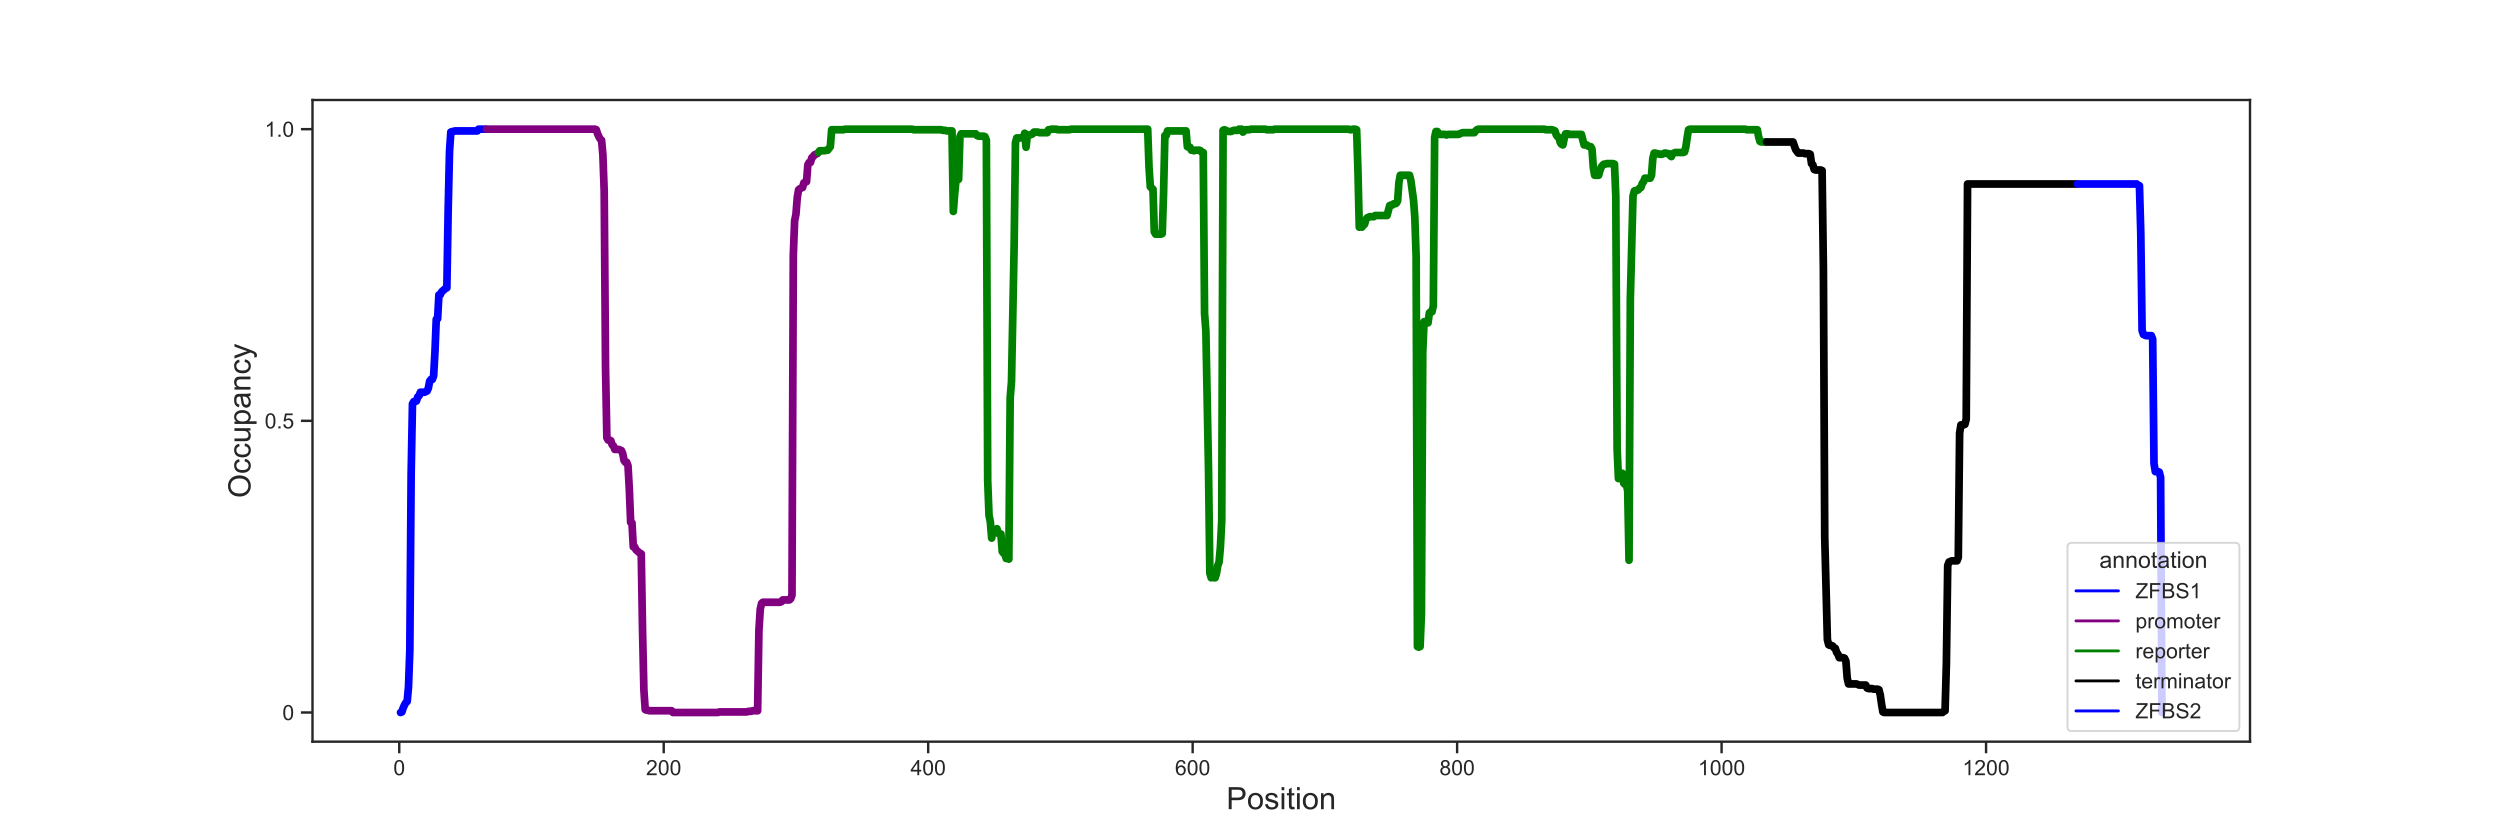 <?xml version="1.0" encoding="utf-8" standalone="no"?>
<!DOCTYPE svg PUBLIC "-//W3C//DTD SVG 1.1//EN"
  "http://www.w3.org/Graphics/SVG/1.1/DTD/svg11.dtd">
<!-- Created with matplotlib (https://matplotlib.org/) -->
<svg height="432pt" version="1.1" viewBox="0 0 1296 432" width="1296pt" xmlns="http://www.w3.org/2000/svg" xmlns:xlink="http://www.w3.org/1999/xlink">
 <defs>
  <style type="text/css">*{stroke-linecap:butt;stroke-linejoin:round;}</style>
 </defs>
 <g id="figure_1">
  <g id="patch_1">
   <path d="M 0 432 
L 1296 432 
L 1296 0 
L 0 0 
z
" style="fill:#ffffff;"/>
  </g>
  <g id="axes_1">
   <g id="patch_2">
    <path d="M 162 384.48 
L 1166.4 384.48 
L 1166.4 51.84 
L 162 51.84 
z
" style="fill:#ffffff;"/>
   </g>
   <g id="matplotlib.axis_1">
    <g id="xtick_1">
     <g id="line2d_1">
      <defs>
       <path d="M 0 0 
L 0 6 
" id="m957d38bee8" style="stroke:#262626;stroke-width:1.25;"/>
      </defs>
      <g>
       <use style="fill:#262626;stroke:#262626;stroke-width:1.25;" x="206.969" xlink:href="#m957d38bee8" y="384.48"/>
      </g>
     </g>
     <g id="text_1">
      <!-- 0 -->
      <g style="fill:#262626;" transform="translate(203.911 401.854)scale(0.11 -0.11)">
       <defs>
        <path d="M 4.156 35.297 
Q 4.156 48 6.766 55.734 
Q 9.375 63.484 14.516 67.672 
Q 19.672 71.875 27.484 71.875 
Q 33.25 71.875 37.594 69.547 
Q 41.938 67.234 44.766 62.859 
Q 47.609 58.5 49.219 52.219 
Q 50.828 45.953 50.828 35.297 
Q 50.828 22.703 48.234 14.969 
Q 45.656 7.234 40.5 3 
Q 35.359 -1.219 27.484 -1.219 
Q 17.141 -1.219 11.234 6.203 
Q 4.156 15.141 4.156 35.297 
z
M 13.188 35.297 
Q 13.188 17.672 17.312 11.828 
Q 21.438 6 27.484 6 
Q 33.547 6 37.672 11.859 
Q 41.797 17.719 41.797 35.297 
Q 41.797 52.984 37.672 58.781 
Q 33.547 64.594 27.391 64.594 
Q 21.344 64.594 17.719 59.469 
Q 13.188 52.938 13.188 35.297 
z
" id="ArialMT-48"/>
       </defs>
       <use xlink:href="#ArialMT-48"/>
      </g>
     </g>
    </g>
    <g id="xtick_2">
     <g id="line2d_2">
      <g>
       <use style="fill:#262626;stroke:#262626;stroke-width:1.25;" x="344.07" xlink:href="#m957d38bee8" y="384.48"/>
      </g>
     </g>
     <g id="text_2">
      <!-- 200 -->
      <g style="fill:#262626;" transform="translate(334.894 401.854)scale(0.11 -0.11)">
       <defs>
        <path d="M 50.344 8.453 
L 50.344 0 
L 3.031 0 
Q 2.938 3.172 4.047 6.109 
Q 5.859 10.938 9.828 15.625 
Q 13.812 20.312 21.344 26.469 
Q 33.016 36.031 37.109 41.625 
Q 41.219 47.219 41.219 52.203 
Q 41.219 57.422 37.469 61 
Q 33.734 64.594 27.734 64.594 
Q 21.391 64.594 17.578 60.781 
Q 13.766 56.984 13.719 50.25 
L 4.688 51.172 
Q 5.609 61.281 11.656 66.578 
Q 17.719 71.875 27.938 71.875 
Q 38.234 71.875 44.234 66.156 
Q 50.25 60.453 50.25 52 
Q 50.25 47.703 48.484 43.547 
Q 46.734 39.406 42.656 34.812 
Q 38.578 30.219 29.109 22.219 
Q 21.188 15.578 18.938 13.203 
Q 16.703 10.844 15.234 8.453 
z
" id="ArialMT-50"/>
       </defs>
       <use xlink:href="#ArialMT-50"/>
       <use x="55.615" xlink:href="#ArialMT-48"/>
       <use x="111.23" xlink:href="#ArialMT-48"/>
      </g>
     </g>
    </g>
    <g id="xtick_3">
     <g id="line2d_3">
      <g>
       <use style="fill:#262626;stroke:#262626;stroke-width:1.25;" x="481.171" xlink:href="#m957d38bee8" y="384.48"/>
      </g>
     </g>
     <g id="text_3">
      <!-- 400 -->
      <g style="fill:#262626;" transform="translate(471.995 401.854)scale(0.11 -0.11)">
       <defs>
        <path d="M 32.328 0 
L 32.328 17.141 
L 1.266 17.141 
L 1.266 25.203 
L 33.938 71.578 
L 41.109 71.578 
L 41.109 25.203 
L 50.781 25.203 
L 50.781 17.141 
L 41.109 17.141 
L 41.109 0 
z
M 32.328 25.203 
L 32.328 57.469 
L 9.906 25.203 
z
" id="ArialMT-52"/>
       </defs>
       <use xlink:href="#ArialMT-52"/>
       <use x="55.615" xlink:href="#ArialMT-48"/>
       <use x="111.23" xlink:href="#ArialMT-48"/>
      </g>
     </g>
    </g>
    <g id="xtick_4">
     <g id="line2d_4">
      <g>
       <use style="fill:#262626;stroke:#262626;stroke-width:1.25;" x="618.271" xlink:href="#m957d38bee8" y="384.48"/>
      </g>
     </g>
     <g id="text_4">
      <!-- 600 -->
      <g style="fill:#262626;" transform="translate(609.096 401.854)scale(0.11 -0.11)">
       <defs>
        <path d="M 49.75 54.047 
L 41.016 53.375 
Q 39.844 58.547 37.703 60.891 
Q 34.125 64.656 28.906 64.656 
Q 24.703 64.656 21.531 62.312 
Q 17.391 59.281 14.984 53.469 
Q 12.594 47.656 12.5 36.922 
Q 15.672 41.75 20.266 44.094 
Q 24.859 46.438 29.891 46.438 
Q 38.672 46.438 44.844 39.969 
Q 51.031 33.5 51.031 23.25 
Q 51.031 16.5 48.125 10.719 
Q 45.219 4.938 40.141 1.859 
Q 35.062 -1.219 28.609 -1.219 
Q 17.625 -1.219 10.688 6.859 
Q 3.766 14.938 3.766 33.5 
Q 3.766 54.25 11.422 63.672 
Q 18.109 71.875 29.438 71.875 
Q 37.891 71.875 43.281 67.141 
Q 48.688 62.406 49.75 54.047 
z
M 13.875 23.188 
Q 13.875 18.656 15.797 14.5 
Q 17.719 10.359 21.188 8.172 
Q 24.656 6 28.469 6 
Q 34.031 6 38.031 10.484 
Q 42.047 14.984 42.047 22.703 
Q 42.047 30.125 38.078 34.391 
Q 34.125 38.672 28.125 38.672 
Q 22.172 38.672 18.016 34.391 
Q 13.875 30.125 13.875 23.188 
z
" id="ArialMT-54"/>
       </defs>
       <use xlink:href="#ArialMT-54"/>
       <use x="55.615" xlink:href="#ArialMT-48"/>
       <use x="111.23" xlink:href="#ArialMT-48"/>
      </g>
     </g>
    </g>
    <g id="xtick_5">
     <g id="line2d_5">
      <g>
       <use style="fill:#262626;stroke:#262626;stroke-width:1.25;" x="755.372" xlink:href="#m957d38bee8" y="384.48"/>
      </g>
     </g>
     <g id="text_5">
      <!-- 800 -->
      <g style="fill:#262626;" transform="translate(746.196 401.854)scale(0.11 -0.11)">
       <defs>
        <path d="M 17.672 38.812 
Q 12.203 40.828 9.562 44.531 
Q 6.938 48.25 6.938 53.422 
Q 6.938 61.234 12.547 66.547 
Q 18.172 71.875 27.484 71.875 
Q 36.859 71.875 42.578 66.422 
Q 48.297 60.984 48.297 53.172 
Q 48.297 48.188 45.672 44.5 
Q 43.062 40.828 37.75 38.812 
Q 44.344 36.672 47.781 31.875 
Q 51.219 27.094 51.219 20.453 
Q 51.219 11.281 44.719 5.031 
Q 38.234 -1.219 27.641 -1.219 
Q 17.047 -1.219 10.547 5.047 
Q 4.047 11.328 4.047 20.703 
Q 4.047 27.688 7.594 32.391 
Q 11.141 37.109 17.672 38.812 
z
M 15.922 53.719 
Q 15.922 48.641 19.188 45.406 
Q 22.469 42.188 27.688 42.188 
Q 32.766 42.188 36.016 45.375 
Q 39.266 48.578 39.266 53.219 
Q 39.266 58.062 35.906 61.359 
Q 32.562 64.656 27.594 64.656 
Q 22.562 64.656 19.234 61.422 
Q 15.922 58.203 15.922 53.719 
z
M 13.094 20.656 
Q 13.094 16.891 14.875 13.375 
Q 16.656 9.859 20.172 7.922 
Q 23.688 6 27.734 6 
Q 34.031 6 38.125 10.047 
Q 42.234 14.109 42.234 20.359 
Q 42.234 26.703 38.016 30.859 
Q 33.797 35.016 27.438 35.016 
Q 21.234 35.016 17.156 30.906 
Q 13.094 26.812 13.094 20.656 
z
" id="ArialMT-56"/>
       </defs>
       <use xlink:href="#ArialMT-56"/>
       <use x="55.615" xlink:href="#ArialMT-48"/>
       <use x="111.23" xlink:href="#ArialMT-48"/>
      </g>
     </g>
    </g>
    <g id="xtick_6">
     <g id="line2d_6">
      <g>
       <use style="fill:#262626;stroke:#262626;stroke-width:1.25;" x="892.473" xlink:href="#m957d38bee8" y="384.48"/>
      </g>
     </g>
     <g id="text_6">
      <!-- 1000 -->
      <g style="fill:#262626;" transform="translate(880.239 401.854)scale(0.11 -0.11)">
       <defs>
        <path d="M 37.25 0 
L 28.469 0 
L 28.469 56 
Q 25.297 52.984 20.141 49.953 
Q 14.984 46.922 10.891 45.406 
L 10.891 53.906 
Q 18.266 57.375 23.781 62.297 
Q 29.297 67.234 31.594 71.875 
L 37.25 71.875 
z
" id="ArialMT-49"/>
       </defs>
       <use xlink:href="#ArialMT-49"/>
       <use x="55.615" xlink:href="#ArialMT-48"/>
       <use x="111.23" xlink:href="#ArialMT-48"/>
       <use x="166.846" xlink:href="#ArialMT-48"/>
      </g>
     </g>
    </g>
    <g id="xtick_7">
     <g id="line2d_7">
      <g>
       <use style="fill:#262626;stroke:#262626;stroke-width:1.25;" x="1029.573" xlink:href="#m957d38bee8" y="384.48"/>
      </g>
     </g>
     <g id="text_7">
      <!-- 1200 -->
      <g style="fill:#262626;" transform="translate(1017.339 401.854)scale(0.11 -0.11)">
       <use xlink:href="#ArialMT-49"/>
       <use x="55.615" xlink:href="#ArialMT-50"/>
       <use x="111.23" xlink:href="#ArialMT-48"/>
       <use x="166.846" xlink:href="#ArialMT-48"/>
      </g>
     </g>
    </g>
    <g id="text_8">
     <!-- Position -->
     <g style="fill:#262626;" transform="translate(635.74 419.492)scale(0.16 -0.16)">
      <defs>
       <path d="M 7.719 0 
L 7.719 71.578 
L 34.719 71.578 
Q 41.844 71.578 45.609 70.906 
Q 50.875 70.016 54.438 67.547 
Q 58.016 65.094 60.188 60.641 
Q 62.359 56.203 62.359 50.875 
Q 62.359 41.75 56.547 35.422 
Q 50.734 29.109 35.547 29.109 
L 17.188 29.109 
L 17.188 0 
z
M 17.188 37.547 
L 35.688 37.547 
Q 44.875 37.547 48.734 40.969 
Q 52.594 44.391 52.594 50.594 
Q 52.594 55.078 50.312 58.266 
Q 48.047 61.469 44.344 62.5 
Q 41.938 63.141 35.5 63.141 
L 17.188 63.141 
z
" id="ArialMT-80"/>
       <path d="M 3.328 25.922 
Q 3.328 40.328 11.328 47.266 
Q 18.016 53.031 27.641 53.031 
Q 38.328 53.031 45.109 46.016 
Q 51.906 39.016 51.906 26.656 
Q 51.906 16.656 48.906 10.906 
Q 45.906 5.172 40.156 2 
Q 34.422 -1.172 27.641 -1.172 
Q 16.75 -1.172 10.031 5.812 
Q 3.328 12.797 3.328 25.922 
z
M 12.359 25.922 
Q 12.359 15.969 16.703 11.016 
Q 21.047 6.062 27.641 6.062 
Q 34.188 6.062 38.531 11.031 
Q 42.875 16.016 42.875 26.219 
Q 42.875 35.844 38.5 40.797 
Q 34.125 45.75 27.641 45.75 
Q 21.047 45.75 16.703 40.812 
Q 12.359 35.891 12.359 25.922 
z
" id="ArialMT-111"/>
       <path d="M 3.078 15.484 
L 11.766 16.844 
Q 12.5 11.625 15.844 8.844 
Q 19.188 6.062 25.203 6.062 
Q 31.25 6.062 34.172 8.516 
Q 37.109 10.984 37.109 14.312 
Q 37.109 17.281 34.516 19 
Q 32.719 20.172 25.531 21.969 
Q 15.875 24.422 12.141 26.203 
Q 8.406 27.984 6.469 31.125 
Q 4.547 34.281 4.547 38.094 
Q 4.547 41.547 6.125 44.5 
Q 7.719 47.469 10.453 49.422 
Q 12.5 50.922 16.031 51.969 
Q 19.578 53.031 23.641 53.031 
Q 29.734 53.031 34.344 51.266 
Q 38.969 49.516 41.156 46.5 
Q 43.359 43.5 44.188 38.484 
L 35.594 37.312 
Q 35.016 41.312 32.203 43.547 
Q 29.391 45.797 24.266 45.797 
Q 18.219 45.797 15.625 43.797 
Q 13.031 41.797 13.031 39.109 
Q 13.031 37.406 14.109 36.031 
Q 15.188 34.625 17.484 33.688 
Q 18.797 33.203 25.25 31.453 
Q 34.578 28.953 38.25 27.359 
Q 41.938 25.781 44.031 22.75 
Q 46.141 19.734 46.141 15.234 
Q 46.141 10.844 43.578 6.953 
Q 41.016 3.078 36.172 0.953 
Q 31.344 -1.172 25.25 -1.172 
Q 15.141 -1.172 9.844 3.031 
Q 4.547 7.234 3.078 15.484 
z
" id="ArialMT-115"/>
       <path d="M 6.641 61.469 
L 6.641 71.578 
L 15.438 71.578 
L 15.438 61.469 
z
M 6.641 0 
L 6.641 51.859 
L 15.438 51.859 
L 15.438 0 
z
" id="ArialMT-105"/>
       <path d="M 25.781 7.859 
L 27.047 0.094 
Q 23.344 -0.688 20.406 -0.688 
Q 15.625 -0.688 12.984 0.828 
Q 10.359 2.344 9.281 4.812 
Q 8.203 7.281 8.203 15.188 
L 8.203 45.016 
L 1.766 45.016 
L 1.766 51.859 
L 8.203 51.859 
L 8.203 64.703 
L 16.938 69.969 
L 16.938 51.859 
L 25.781 51.859 
L 25.781 45.016 
L 16.938 45.016 
L 16.938 14.703 
Q 16.938 10.938 17.406 9.859 
Q 17.875 8.797 18.922 8.156 
Q 19.969 7.516 21.922 7.516 
Q 23.391 7.516 25.781 7.859 
z
" id="ArialMT-116"/>
       <path d="M 6.594 0 
L 6.594 51.859 
L 14.5 51.859 
L 14.5 44.484 
Q 20.219 53.031 31 53.031 
Q 35.688 53.031 39.625 51.344 
Q 43.562 49.656 45.516 46.922 
Q 47.469 44.188 48.25 40.438 
Q 48.734 37.984 48.734 31.891 
L 48.734 0 
L 39.938 0 
L 39.938 31.547 
Q 39.938 36.922 38.906 39.578 
Q 37.891 42.234 35.281 43.812 
Q 32.672 45.406 29.156 45.406 
Q 23.531 45.406 19.453 41.844 
Q 15.375 38.281 15.375 28.328 
L 15.375 0 
z
" id="ArialMT-110"/>
      </defs>
      <use xlink:href="#ArialMT-80"/>
      <use x="66.699" xlink:href="#ArialMT-111"/>
      <use x="122.314" xlink:href="#ArialMT-115"/>
      <use x="172.314" xlink:href="#ArialMT-105"/>
      <use x="194.531" xlink:href="#ArialMT-116"/>
      <use x="222.314" xlink:href="#ArialMT-105"/>
      <use x="244.531" xlink:href="#ArialMT-111"/>
      <use x="300.146" xlink:href="#ArialMT-110"/>
     </g>
    </g>
   </g>
   <g id="matplotlib.axis_2">
    <g id="ytick_1">
     <g id="line2d_8">
      <defs>
       <path d="M 0 0 
L -6 0 
" id="me70ab466bb" style="stroke:#262626;stroke-width:1.25;"/>
      </defs>
      <g>
       <use style="fill:#262626;stroke:#262626;stroke-width:1.25;" x="162" xlink:href="#me70ab466bb" y="369.36"/>
      </g>
     </g>
     <g id="text_9">
      <!-- 0 -->
      <g style="fill:#262626;" transform="translate(146.383 373.297)scale(0.11 -0.11)">
       <use xlink:href="#ArialMT-48"/>
      </g>
     </g>
    </g>
    <g id="ytick_2">
     <g id="line2d_9">
      <g>
       <use style="fill:#262626;stroke:#262626;stroke-width:1.25;" x="162" xlink:href="#me70ab466bb" y="218.16"/>
      </g>
     </g>
     <g id="text_10">
      <!-- 0.5 -->
      <g style="fill:#262626;" transform="translate(137.21 222.097)scale(0.11 -0.11)">
       <defs>
        <path d="M 9.078 0 
L 9.078 10.016 
L 19.094 10.016 
L 19.094 0 
z
" id="ArialMT-46"/>
        <path d="M 4.156 18.75 
L 13.375 19.531 
Q 14.406 12.797 18.141 9.391 
Q 21.875 6 27.156 6 
Q 33.5 6 37.891 10.781 
Q 42.281 15.578 42.281 23.484 
Q 42.281 31 38.062 35.344 
Q 33.844 39.703 27 39.703 
Q 22.75 39.703 19.328 37.766 
Q 15.922 35.844 13.969 32.766 
L 5.719 33.844 
L 12.641 70.609 
L 48.25 70.609 
L 48.25 62.203 
L 19.672 62.203 
L 15.828 42.969 
Q 22.266 47.469 29.344 47.469 
Q 38.719 47.469 45.156 40.969 
Q 51.609 34.469 51.609 24.266 
Q 51.609 14.547 45.953 7.469 
Q 39.062 -1.219 27.156 -1.219 
Q 17.391 -1.219 11.203 4.25 
Q 5.031 9.719 4.156 18.75 
z
" id="ArialMT-53"/>
       </defs>
       <use xlink:href="#ArialMT-48"/>
       <use x="55.615" xlink:href="#ArialMT-46"/>
       <use x="83.398" xlink:href="#ArialMT-53"/>
      </g>
     </g>
    </g>
    <g id="ytick_3">
     <g id="line2d_10">
      <g>
       <use style="fill:#262626;stroke:#262626;stroke-width:1.25;" x="162" xlink:href="#me70ab466bb" y="66.96"/>
      </g>
     </g>
     <g id="text_11">
      <!-- 1.0 -->
      <g style="fill:#262626;" transform="translate(137.21 70.897)scale(0.11 -0.11)">
       <use xlink:href="#ArialMT-49"/>
       <use x="55.615" xlink:href="#ArialMT-46"/>
       <use x="83.398" xlink:href="#ArialMT-48"/>
      </g>
     </g>
    </g>
    <g id="text_12">
     <!-- Occupancy -->
     <g style="fill:#262626;" transform="translate(129.843 258.178)rotate(-90)scale(0.16 -0.16)">
      <defs>
       <path d="M 4.828 34.859 
Q 4.828 52.688 14.391 62.766 
Q 23.969 72.859 39.109 72.859 
Q 49.031 72.859 56.984 68.109 
Q 64.938 63.375 69.109 54.906 
Q 73.297 46.438 73.297 35.688 
Q 73.297 24.812 68.891 16.219 
Q 64.5 7.625 56.438 3.203 
Q 48.391 -1.219 39.062 -1.219 
Q 28.953 -1.219 20.984 3.656 
Q 13.031 8.547 8.922 16.984 
Q 4.828 25.438 4.828 34.859 
z
M 14.594 34.719 
Q 14.594 21.781 21.547 14.328 
Q 28.516 6.891 39.016 6.891 
Q 49.703 6.891 56.609 14.406 
Q 63.531 21.922 63.531 35.75 
Q 63.531 44.484 60.578 51 
Q 57.625 57.516 51.922 61.109 
Q 46.234 64.703 39.156 64.703 
Q 29.109 64.703 21.844 57.781 
Q 14.594 50.875 14.594 34.719 
z
" id="ArialMT-79"/>
       <path d="M 40.438 19 
L 49.078 17.875 
Q 47.656 8.938 41.812 3.875 
Q 35.984 -1.172 27.484 -1.172 
Q 16.844 -1.172 10.375 5.781 
Q 3.906 12.75 3.906 25.734 
Q 3.906 34.125 6.688 40.422 
Q 9.469 46.734 15.156 49.875 
Q 20.844 53.031 27.547 53.031 
Q 35.984 53.031 41.359 48.75 
Q 46.734 44.484 48.25 36.625 
L 39.703 35.297 
Q 38.484 40.531 35.375 43.156 
Q 32.281 45.797 27.875 45.797 
Q 21.234 45.797 17.078 41.031 
Q 12.938 36.281 12.938 25.984 
Q 12.938 15.531 16.938 10.797 
Q 20.953 6.062 27.391 6.062 
Q 32.562 6.062 36.031 9.234 
Q 39.5 12.406 40.438 19 
z
" id="ArialMT-99"/>
       <path d="M 40.578 0 
L 40.578 7.625 
Q 34.516 -1.172 24.125 -1.172 
Q 19.531 -1.172 15.547 0.578 
Q 11.578 2.344 9.641 5 
Q 7.719 7.672 6.938 11.531 
Q 6.391 14.109 6.391 19.734 
L 6.391 51.859 
L 15.188 51.859 
L 15.188 23.094 
Q 15.188 16.219 15.719 13.812 
Q 16.547 10.359 19.234 8.375 
Q 21.922 6.391 25.875 6.391 
Q 29.828 6.391 33.297 8.422 
Q 36.766 10.453 38.203 13.938 
Q 39.656 17.438 39.656 24.078 
L 39.656 51.859 
L 48.438 51.859 
L 48.438 0 
z
" id="ArialMT-117"/>
       <path d="M 6.594 -19.875 
L 6.594 51.859 
L 14.594 51.859 
L 14.594 45.125 
Q 17.438 49.078 21 51.047 
Q 24.562 53.031 29.641 53.031 
Q 36.281 53.031 41.359 49.609 
Q 46.438 46.188 49.016 39.953 
Q 51.609 33.734 51.609 26.312 
Q 51.609 18.359 48.75 11.984 
Q 45.906 5.609 40.453 2.219 
Q 35.016 -1.172 29 -1.172 
Q 24.609 -1.172 21.109 0.688 
Q 17.625 2.547 15.375 5.375 
L 15.375 -19.875 
z
M 14.547 25.641 
Q 14.547 15.625 18.594 10.844 
Q 22.656 6.062 28.422 6.062 
Q 34.281 6.062 38.453 11.016 
Q 42.625 15.969 42.625 26.375 
Q 42.625 36.281 38.547 41.203 
Q 34.469 46.141 28.812 46.141 
Q 23.188 46.141 18.859 40.891 
Q 14.547 35.641 14.547 25.641 
z
" id="ArialMT-112"/>
       <path d="M 40.438 6.391 
Q 35.547 2.25 31.031 0.531 
Q 26.516 -1.172 21.344 -1.172 
Q 12.797 -1.172 8.203 3 
Q 3.609 7.172 3.609 13.672 
Q 3.609 17.484 5.344 20.625 
Q 7.078 23.781 9.891 25.688 
Q 12.703 27.594 16.219 28.562 
Q 18.797 29.25 24.031 29.891 
Q 34.672 31.156 39.703 32.906 
Q 39.75 34.719 39.75 35.203 
Q 39.75 40.578 37.25 42.781 
Q 33.891 45.75 27.25 45.75 
Q 21.047 45.75 18.094 43.578 
Q 15.141 41.406 13.719 35.891 
L 5.125 37.062 
Q 6.297 42.578 8.984 45.969 
Q 11.672 49.359 16.75 51.188 
Q 21.828 53.031 28.516 53.031 
Q 35.156 53.031 39.297 51.469 
Q 43.453 49.906 45.406 47.531 
Q 47.359 45.172 48.141 41.547 
Q 48.578 39.312 48.578 33.453 
L 48.578 21.734 
Q 48.578 9.469 49.141 6.219 
Q 49.703 2.984 51.375 0 
L 42.188 0 
Q 40.828 2.734 40.438 6.391 
z
M 39.703 26.031 
Q 34.906 24.078 25.344 22.703 
Q 19.922 21.922 17.672 20.938 
Q 15.438 19.969 14.203 18.094 
Q 12.984 16.219 12.984 13.922 
Q 12.984 10.406 15.641 8.062 
Q 18.312 5.719 23.438 5.719 
Q 28.516 5.719 32.469 7.938 
Q 36.422 10.156 38.281 14.016 
Q 39.703 17 39.703 22.797 
z
" id="ArialMT-97"/>
       <path d="M 6.203 -19.969 
L 5.219 -11.719 
Q 8.109 -12.5 10.25 -12.5 
Q 13.188 -12.5 14.938 -11.516 
Q 16.703 -10.547 17.828 -8.797 
Q 18.656 -7.469 20.516 -2.25 
Q 20.75 -1.516 21.297 -0.094 
L 1.609 51.859 
L 11.078 51.859 
L 21.875 21.828 
Q 23.969 16.109 25.641 9.812 
Q 27.156 15.875 29.25 21.625 
L 40.328 51.859 
L 49.125 51.859 
L 29.391 -0.875 
Q 26.219 -9.422 24.469 -12.641 
Q 22.125 -17 19.094 -19.016 
Q 16.062 -21.047 11.859 -21.047 
Q 9.328 -21.047 6.203 -19.969 
z
" id="ArialMT-121"/>
      </defs>
      <use xlink:href="#ArialMT-79"/>
      <use x="77.783" xlink:href="#ArialMT-99"/>
      <use x="127.783" xlink:href="#ArialMT-99"/>
      <use x="177.783" xlink:href="#ArialMT-117"/>
      <use x="233.398" xlink:href="#ArialMT-112"/>
      <use x="289.014" xlink:href="#ArialMT-97"/>
      <use x="344.629" xlink:href="#ArialMT-110"/>
      <use x="400.244" xlink:href="#ArialMT-99"/>
      <use x="450.244" xlink:href="#ArialMT-121"/>
     </g>
    </g>
   </g>
   <g id="line2d_11">
    <path clip-path="url(#p37df672cba)" d="M 207.655 369.36 
L 208.34 369.058 
L 209.026 366.941 
L 209.711 365.429 
L 210.397 364.219 
L 211.082 363.614 
L 211.768 356.054 
L 212.453 337.003 
L 213.139 245.678 
L 213.824 209.39 
L 214.51 208.181 
L 215.195 208.181 
L 215.881 207.878 
L 216.566 205.762 
L 217.252 205.157 
L 217.937 203.342 
L 218.623 203.342 
L 219.308 203.342 
L 219.994 203.342 
L 220.679 203.04 
L 221.365 202.738 
L 222.05 201.226 
L 222.736 197.597 
L 223.421 196.69 
L 224.107 196.69 
L 224.792 194.875 
L 225.478 182.477 
L 226.163 165.542 
L 226.849 165.24 
L 227.534 152.842 
L 228.22 152.842 
L 228.905 151.33 
L 229.591 150.725 
L 230.276 150.12 
L 230.962 149.515 
L 231.647 149.213 
L 232.333 108.994 
L 233.018 78.754 
L 233.704 68.472 
L 234.389 68.17 
L 235.075 68.17 
L 235.76 67.867 
L 236.446 67.867 
L 237.131 67.867 
L 237.817 67.867 
L 238.502 67.867 
L 239.188 67.867 
L 239.873 67.867 
L 240.559 67.867 
L 241.244 67.867 
L 241.93 67.867 
L 242.615 67.867 
L 243.301 67.867 
L 243.986 67.867 
L 244.672 67.867 
L 245.357 67.867 
L 246.043 67.867 
L 246.728 67.867 
L 247.414 67.867 
L 248.099 66.96 
L 248.785 66.96 
L 249.47 66.96 
L 250.156 66.96 
L 250.841 66.96 
L 251.527 66.96 
" style="fill:none;stroke:#0000ff;stroke-linecap:round;stroke-width:4;"/>
   </g>
   <g id="line2d_12">
    <path clip-path="url(#p37df672cba)" d="M 252.212 66.96 
L 308.424 66.96 
L 309.109 67.262 
L 309.795 69.379 
L 310.48 70.891 
L 311.166 72.101 
L 311.851 72.706 
L 312.537 80.266 
L 313.222 99.317 
L 313.908 190.642 
L 314.593 226.93 
L 315.279 228.139 
L 315.964 228.139 
L 316.65 228.442 
L 317.335 230.558 
L 318.021 231.163 
L 318.706 232.978 
L 320.763 232.978 
L 322.134 233.582 
L 322.819 235.094 
L 323.505 238.723 
L 324.19 239.63 
L 324.876 239.63 
L 325.561 241.445 
L 326.247 253.843 
L 326.932 270.778 
L 327.618 271.08 
L 328.303 283.478 
L 328.989 283.478 
L 329.674 284.99 
L 331.731 286.805 
L 332.416 287.107 
L 333.102 327.326 
L 333.787 357.566 
L 334.473 367.848 
L 335.158 368.15 
L 335.844 368.15 
L 336.529 368.453 
L 348.183 368.453 
L 348.868 369.36 
L 372.175 369.36 
L 372.861 369.058 
L 387.257 369.058 
L 387.942 368.755 
L 389.313 368.755 
L 389.999 368.453 
L 392.741 368.453 
L 393.426 326.722 
L 394.112 315.835 
L 394.797 312.811 
L 395.483 312.206 
L 404.394 312.206 
L 405.08 311.904 
L 405.765 310.997 
L 409.193 310.997 
L 409.878 310.392 
L 410.564 308.578 
L 411.249 132.278 
L 411.935 114.437 
L 412.62 111.11 
L 413.306 102.341 
L 413.991 98.41 
L 414.677 97.805 
L 416.048 97.2 
L 416.733 94.781 
L 418.104 94.176 
L 418.79 85.406 
L 419.475 84.197 
L 420.161 84.197 
L 420.846 81.778 
L 421.532 81.173 
L 422.217 80.266 
L 423.588 79.661 
L 423.588 79.661 
" style="fill:none;stroke:#800080;stroke-linecap:round;stroke-width:4;"/>
   </g>
   <g id="line2d_13">
    <path clip-path="url(#p37df672cba)" d="M 424.274 79.056 
L 424.959 78.149 
L 427.701 78.149 
L 428.387 77.846 
L 429.072 77.846 
L 430.443 76.032 
L 431.129 67.262 
L 437.298 67.262 
L 437.984 66.96 
L 472.944 66.96 
L 473.63 67.262 
L 488.026 67.262 
L 488.711 67.565 
L 490.082 67.565 
L 490.768 67.867 
L 493.51 67.867 
L 494.195 109.598 
L 494.881 100.829 
L 495.566 93.571 
L 496.937 92.966 
L 497.623 70.891 
L 498.308 69.379 
L 505.849 69.379 
L 506.534 70.286 
L 507.22 70.589 
L 509.962 70.589 
L 510.647 70.891 
L 511.333 72.706 
L 512.018 249.005 
L 512.704 267.149 
L 513.389 270.475 
L 514.075 278.942 
L 514.76 274.709 
L 516.131 275.314 
L 516.817 274.104 
L 517.502 276.523 
L 518.188 276.826 
L 518.873 276.826 
L 519.559 285.898 
L 520.244 286.805 
L 520.93 287.107 
L 521.615 289.526 
L 522.301 288.922 
L 522.986 289.829 
L 523.672 206.366 
L 524.357 197.899 
L 525.728 127.44 
L 526.414 73.915 
L 527.099 71.496 
L 529.156 71.496 
L 529.841 71.194 
L 530.527 71.194 
L 531.212 69.077 
L 531.898 76.334 
L 532.583 69.984 
L 533.954 69.984 
L 535.325 69.379 
L 536.011 68.472 
L 538.067 68.472 
L 538.753 68.774 
L 542.866 68.774 
L 543.551 67.262 
L 544.237 67.262 
L 544.922 66.96 
L 547.664 66.96 
L 548.35 67.262 
L 554.519 67.262 
L 555.205 66.96 
L 594.964 66.96 
L 595.65 86.616 
L 596.335 96.898 
L 597.706 98.107 
L 598.392 120.182 
L 599.077 121.392 
L 601.819 121.392 
L 602.505 121.09 
L 603.19 99.922 
L 603.876 70.286 
L 604.561 70.286 
L 605.247 67.867 
L 614.844 67.867 
L 615.529 76.032 
L 616.215 76.334 
L 616.9 76.334 
L 617.586 77.846 
L 618.271 77.846 
L 618.957 78.149 
L 619.642 77.846 
L 621.699 77.846 
L 622.384 78.149 
L 623.07 79.056 
L 623.755 79.056 
L 624.441 162.518 
L 625.126 171.59 
L 626.497 243.562 
L 627.183 297.086 
L 627.868 299.506 
L 628.554 299.203 
L 629.239 299.506 
L 629.925 299.506 
L 630.61 297.389 
L 631.296 293.155 
L 631.981 291.341 
L 632.667 283.478 
L 633.352 269.87 
L 634.038 67.565 
L 634.723 67.262 
L 636.78 68.17 
L 638.151 68.17 
L 639.522 67.565 
L 641.578 67.565 
L 642.264 66.96 
L 643.635 66.96 
L 644.32 68.472 
L 645.691 67.262 
L 647.748 67.262 
L 648.433 66.96 
L 655.974 66.96 
L 656.659 67.262 
L 660.087 67.262 
L 660.772 66.96 
L 699.161 66.96 
L 699.846 67.262 
L 700.532 67.262 
L 701.217 66.96 
L 702.588 66.96 
L 703.274 67.262 
L 703.959 88.43 
L 704.645 117.763 
L 705.33 117.461 
L 706.016 117.763 
L 706.701 116.856 
L 707.387 116.251 
L 708.072 113.832 
L 708.758 112.925 
L 710.129 112.32 
L 712.185 112.32 
L 712.871 111.715 
L 719.04 111.715 
L 720.411 106.574 
L 721.097 106.272 
L 721.782 106.272 
L 722.468 105.667 
L 723.153 105.667 
L 723.839 105.365 
L 724.524 104.155 
L 725.21 94.478 
L 725.895 90.85 
L 730.694 90.85 
L 731.379 93.571 
L 732.75 103.55 
L 733.436 112.622 
L 734.121 132.883 
L 734.807 335.189 
L 735.492 335.491 
L 736.178 335.189 
L 736.863 318.254 
L 737.549 182.779 
L 738.234 166.752 
L 738.92 167.054 
L 739.605 167.054 
L 740.291 167.357 
L 740.976 162.216 
L 741.662 161.611 
L 742.347 161.611 
L 743.033 158.587 
L 743.718 71.194 
L 744.404 68.17 
L 745.089 68.17 
L 745.775 69.077 
L 746.46 69.682 
L 749.202 69.682 
L 749.888 69.984 
L 750.573 69.682 
L 756.057 69.682 
L 758.114 68.774 
L 764.284 68.774 
L 764.969 67.867 
L 765.655 67.262 
L 766.34 66.96 
L 800.615 66.96 
L 801.301 67.262 
L 804.728 67.262 
L 806.099 67.867 
L 806.785 69.984 
L 807.47 70.891 
L 808.156 71.194 
L 808.841 73.915 
L 809.527 74.822 
L 810.212 75.125 
L 810.898 71.798 
L 811.583 69.379 
L 812.954 69.379 
L 813.64 69.682 
L 819.809 69.682 
L 821.18 75.125 
L 822.551 75.125 
L 823.237 75.73 
L 823.922 76.032 
L 824.608 76.032 
L 825.293 77.242 
L 825.979 86.918 
L 826.664 90.85 
L 828.721 90.85 
L 829.406 88.43 
L 830.092 86.616 
L 830.777 85.709 
L 831.463 85.104 
L 832.148 85.104 
L 832.834 84.802 
L 836.261 84.802 
L 836.947 85.104 
L 837.632 101.736 
L 838.318 232.675 
L 839.003 248.098 
L 839.689 245.678 
L 840.374 245.376 
L 841.06 245.376 
L 841.745 250.517 
L 842.431 251.122 
L 843.116 251.122 
L 843.802 254.448 
L 844.487 290.434 
L 845.173 154.656 
L 846.544 101.736 
L 847.229 99.014 
L 847.915 98.712 
L 848.6 98.712 
L 849.286 98.41 
L 849.971 97.502 
L 850.657 97.2 
L 851.343 95.083 
L 852.028 94.176 
L 852.714 92.362 
L 855.456 92.362 
L 856.141 90.85 
L 856.827 82.08 
L 857.512 79.358 
L 858.198 79.358 
L 858.883 79.661 
L 859.569 79.661 
L 860.254 79.963 
L 861.625 79.963 
L 862.996 79.358 
L 863.682 79.358 
L 864.367 79.661 
L 865.053 79.661 
L 865.738 80.568 
L 866.424 81.173 
L 867.109 79.661 
L 868.48 79.056 
L 872.593 79.056 
L 873.279 78.754 
L 873.964 76.032 
L 874.65 71.194 
L 875.335 67.262 
L 876.021 66.96 
L 904.812 66.96 
L 905.497 67.262 
L 910.981 67.262 
L 911.667 70.891 
L 912.352 73.31 
L 913.038 73.613 
L 915.094 73.613 
L 915.094 73.613 
" style="fill:none;stroke:#008000;stroke-linecap:round;stroke-width:4;"/>
   </g>
   <g id="line2d_14">
    <path clip-path="url(#p37df672cba)" d="M 915.78 73.613 
L 929.49 73.613 
L 930.861 77.544 
L 932.232 79.358 
L 934.974 79.358 
L 935.659 79.661 
L 937.716 79.661 
L 938.401 79.963 
L 939.087 84.802 
L 939.772 85.406 
L 940.458 87.826 
L 941.143 88.128 
L 943.886 88.128 
L 944.571 88.43 
L 945.257 139.838 
L 945.942 278.64 
L 947.313 331.56 
L 947.999 334.282 
L 948.684 334.584 
L 949.37 334.584 
L 950.055 334.886 
L 950.741 335.794 
L 951.426 336.096 
L 952.112 338.213 
L 952.797 339.12 
L 953.483 340.934 
L 955.539 340.934 
L 956.225 341.237 
L 956.91 342.749 
L 957.596 351.518 
L 958.281 354.542 
L 962.394 354.542 
L 963.765 355.147 
L 967.193 355.147 
L 967.878 356.659 
L 968.564 356.962 
L 970.62 356.962 
L 971.306 357.264 
L 973.362 357.264 
L 974.048 357.566 
L 974.733 360.288 
L 975.419 365.126 
L 976.104 369.058 
L 976.79 369.36 
L 1006.952 369.36 
L 1007.637 368.755 
L 1008.323 368.453 
L 1009.008 343.958 
L 1009.694 293.155 
L 1010.379 291.341 
L 1011.75 290.736 
L 1014.492 290.736 
L 1015.178 288.922 
L 1015.863 224.51 
L 1016.549 220.277 
L 1017.92 220.277 
L 1018.605 219.974 
L 1019.291 217.253 
L 1019.976 95.386 
L 1076.188 95.386 
L 1076.188 95.386 
" style="fill:none;stroke:#000000;stroke-linecap:round;stroke-width:4;"/>
   </g>
   <g id="line2d_15">
    <path clip-path="url(#p37df672cba)" d="M 1076.873 95.386 
L 1077.559 95.386 
L 1078.244 95.386 
L 1078.93 95.386 
L 1079.615 95.386 
L 1080.301 95.386 
L 1080.986 95.386 
L 1081.672 95.386 
L 1082.357 95.386 
L 1083.043 95.386 
L 1083.728 95.386 
L 1084.414 95.386 
L 1085.099 95.386 
L 1085.785 95.386 
L 1086.47 95.386 
L 1087.156 95.386 
L 1087.841 95.386 
L 1088.527 95.386 
L 1089.212 95.386 
L 1089.898 95.386 
L 1090.583 95.386 
L 1091.269 95.386 
L 1091.954 95.386 
L 1092.64 95.386 
L 1093.325 95.386 
L 1094.011 95.386 
L 1094.696 95.386 
L 1095.382 95.386 
L 1096.067 95.386 
L 1096.753 95.386 
L 1097.438 95.386 
L 1098.124 95.386 
L 1098.809 95.386 
L 1099.495 95.386 
L 1100.18 95.386 
L 1100.866 95.386 
L 1101.551 95.386 
L 1102.237 95.386 
L 1102.922 95.386 
L 1103.608 95.386 
L 1104.293 95.386 
L 1104.979 95.386 
L 1105.664 95.386 
L 1106.35 95.386 
L 1107.035 95.386 
L 1107.721 95.386 
L 1108.406 95.99 
L 1109.092 96.293 
L 1109.777 120.787 
L 1110.463 171.288 
L 1111.148 173.405 
L 1111.834 173.707 
L 1112.519 174.01 
L 1113.205 174.01 
L 1113.89 174.01 
L 1114.576 174.01 
L 1115.261 174.01 
L 1115.947 175.824 
L 1116.632 240.235 
L 1117.318 244.469 
L 1118.003 244.469 
L 1118.689 244.469 
L 1119.374 244.771 
L 1120.06 247.493 
L 1120.745 369.36 
" style="fill:none;stroke:#0000ff;stroke-linecap:round;stroke-width:4;"/>
   </g>
   <g id="line2d_16"/>
   <g id="line2d_17"/>
   <g id="line2d_18"/>
   <g id="line2d_19"/>
   <g id="line2d_20"/>
   <g id="patch_3">
    <path d="M 162 384.48 
L 162 51.84 
" style="fill:none;stroke:#262626;stroke-linecap:square;stroke-linejoin:miter;stroke-width:1.25;"/>
   </g>
   <g id="patch_4">
    <path d="M 1166.4 384.48 
L 1166.4 51.84 
" style="fill:none;stroke:#262626;stroke-linecap:square;stroke-linejoin:miter;stroke-width:1.25;"/>
   </g>
   <g id="patch_5">
    <path d="M 162 384.48 
L 1166.4 384.48 
" style="fill:none;stroke:#262626;stroke-linecap:square;stroke-linejoin:miter;stroke-width:1.25;"/>
   </g>
   <g id="patch_6">
    <path d="M 162 51.84 
L 1166.4 51.84 
" style="fill:none;stroke:#262626;stroke-linecap:square;stroke-linejoin:miter;stroke-width:1.25;"/>
   </g>
   <g id="legend_1">
    <g id="patch_7">
     <path d="M 1073.988 378.98 
L 1158.7 378.98 
Q 1160.9 378.98 1160.9 376.78 
L 1160.9 283.606 
Q 1160.9 281.406 1158.7 281.406 
L 1073.988 281.406 
Q 1071.788 281.406 1071.788 283.606 
L 1071.788 376.78 
Q 1071.788 378.98 1073.988 378.98 
z
" style="fill:#ffffff;opacity:0.8;stroke:#cccccc;stroke-linejoin:miter;"/>
    </g>
    <g id="text_13">
     <!-- annotation -->
     <g style="fill:#262626;" transform="translate(1088.321 294.396)scale(0.12 -0.12)">
      <use xlink:href="#ArialMT-97"/>
      <use x="55.615" xlink:href="#ArialMT-110"/>
      <use x="111.23" xlink:href="#ArialMT-110"/>
      <use x="166.846" xlink:href="#ArialMT-111"/>
      <use x="222.461" xlink:href="#ArialMT-116"/>
      <use x="250.244" xlink:href="#ArialMT-97"/>
      <use x="305.859" xlink:href="#ArialMT-116"/>
      <use x="333.643" xlink:href="#ArialMT-105"/>
      <use x="355.859" xlink:href="#ArialMT-111"/>
      <use x="411.475" xlink:href="#ArialMT-110"/>
     </g>
    </g>
    <g id="line2d_21">
     <path d="M 1076.188 306.304 
L 1098.188 306.304 
" style="fill:none;stroke:#0000ff;stroke-linecap:round;stroke-width:1.5;"/>
    </g>
    <g id="line2d_22"/>
    <g id="text_14">
     <!-- ZFBS1 -->
     <g style="fill:#262626;" transform="translate(1106.988 310.154)scale(0.11 -0.11)">
      <defs>
       <path d="M 2 0 
L 2 8.797 
L 38.672 54.641 
Q 42.578 59.516 46.094 63.141 
L 6.156 63.141 
L 6.156 71.578 
L 57.422 71.578 
L 57.422 63.141 
L 17.234 13.484 
L 12.891 8.453 
L 58.594 8.453 
L 58.594 0 
z
" id="ArialMT-90"/>
       <path d="M 8.203 0 
L 8.203 71.578 
L 56.5 71.578 
L 56.5 63.141 
L 17.672 63.141 
L 17.672 40.969 
L 51.266 40.969 
L 51.266 32.516 
L 17.672 32.516 
L 17.672 0 
z
" id="ArialMT-70"/>
       <path d="M 7.328 0 
L 7.328 71.578 
L 34.188 71.578 
Q 42.391 71.578 47.344 69.406 
Q 52.297 67.234 55.094 62.719 
Q 57.906 58.203 57.906 53.266 
Q 57.906 48.688 55.422 44.625 
Q 52.938 40.578 47.906 38.094 
Q 54.391 36.188 57.875 31.594 
Q 61.375 27 61.375 20.75 
Q 61.375 15.719 59.25 11.391 
Q 57.125 7.078 54 4.734 
Q 50.875 2.391 46.156 1.188 
Q 41.453 0 34.625 0 
z
M 16.797 41.5 
L 32.281 41.5 
Q 38.578 41.5 41.312 42.328 
Q 44.922 43.406 46.75 45.891 
Q 48.578 48.391 48.578 52.156 
Q 48.578 55.719 46.875 58.422 
Q 45.172 61.141 41.984 62.141 
Q 38.812 63.141 31.109 63.141 
L 16.797 63.141 
z
M 16.797 8.453 
L 34.625 8.453 
Q 39.203 8.453 41.062 8.797 
Q 44.344 9.375 46.531 10.734 
Q 48.734 12.109 50.141 14.719 
Q 51.562 17.328 51.562 20.75 
Q 51.562 24.75 49.516 27.703 
Q 47.469 30.672 43.828 31.859 
Q 40.188 33.062 33.344 33.062 
L 16.797 33.062 
z
" id="ArialMT-66"/>
       <path d="M 4.5 23 
L 13.422 23.781 
Q 14.062 18.406 16.375 14.969 
Q 18.703 11.531 23.578 9.406 
Q 28.469 7.281 34.578 7.281 
Q 39.984 7.281 44.141 8.891 
Q 48.297 10.5 50.312 13.297 
Q 52.344 16.109 52.344 19.438 
Q 52.344 22.797 50.391 25.312 
Q 48.438 27.828 43.953 29.547 
Q 41.062 30.672 31.203 33.031 
Q 21.344 35.406 17.391 37.5 
Q 12.25 40.188 9.734 44.156 
Q 7.234 48.141 7.234 53.078 
Q 7.234 58.5 10.297 63.203 
Q 13.375 67.922 19.281 70.359 
Q 25.203 72.797 32.422 72.797 
Q 40.375 72.797 46.453 70.234 
Q 52.547 67.672 55.812 62.688 
Q 59.078 57.719 59.328 51.422 
L 50.25 50.734 
Q 49.516 57.516 45.281 60.984 
Q 41.062 64.453 32.812 64.453 
Q 24.219 64.453 20.281 61.297 
Q 16.359 58.156 16.359 53.719 
Q 16.359 49.859 19.141 47.359 
Q 21.875 44.875 33.422 42.266 
Q 44.969 39.656 49.266 37.703 
Q 55.516 34.812 58.484 30.391 
Q 61.469 25.984 61.469 20.219 
Q 61.469 14.5 58.203 9.438 
Q 54.938 4.391 48.797 1.578 
Q 42.672 -1.219 35.016 -1.219 
Q 25.297 -1.219 18.719 1.609 
Q 12.156 4.438 8.422 10.125 
Q 4.688 15.828 4.5 23 
z
" id="ArialMT-83"/>
      </defs>
      <use xlink:href="#ArialMT-90"/>
      <use x="61.084" xlink:href="#ArialMT-70"/>
      <use x="122.168" xlink:href="#ArialMT-66"/>
      <use x="188.867" xlink:href="#ArialMT-83"/>
      <use x="255.566" xlink:href="#ArialMT-49"/>
     </g>
    </g>
    <g id="line2d_23">
     <path d="M 1076.188 321.864 
L 1098.188 321.864 
" style="fill:none;stroke:#800080;stroke-linecap:round;stroke-width:1.5;"/>
    </g>
    <g id="line2d_24"/>
    <g id="text_15">
     <!-- promoter -->
     <g style="fill:#262626;" transform="translate(1106.988 325.714)scale(0.11 -0.11)">
      <defs>
       <path d="M 6.5 0 
L 6.5 51.859 
L 14.406 51.859 
L 14.406 44 
Q 17.438 49.516 20 51.266 
Q 22.562 53.031 25.641 53.031 
Q 30.078 53.031 34.672 50.203 
L 31.641 42.047 
Q 28.422 43.953 25.203 43.953 
Q 22.312 43.953 20.016 42.219 
Q 17.719 40.484 16.75 37.406 
Q 15.281 32.719 15.281 27.156 
L 15.281 0 
z
" id="ArialMT-114"/>
       <path d="M 6.594 0 
L 6.594 51.859 
L 14.453 51.859 
L 14.453 44.578 
Q 16.891 48.391 20.938 50.703 
Q 25 53.031 30.172 53.031 
Q 35.938 53.031 39.625 50.641 
Q 43.312 48.25 44.828 43.953 
Q 50.984 53.031 60.844 53.031 
Q 68.562 53.031 72.703 48.75 
Q 76.859 44.484 76.859 35.594 
L 76.859 0 
L 68.109 0 
L 68.109 32.672 
Q 68.109 37.938 67.25 40.25 
Q 66.406 42.578 64.156 43.984 
Q 61.922 45.406 58.891 45.406 
Q 53.422 45.406 49.797 41.766 
Q 46.188 38.141 46.188 30.125 
L 46.188 0 
L 37.406 0 
L 37.406 33.688 
Q 37.406 39.547 35.25 42.469 
Q 33.109 45.406 28.219 45.406 
Q 24.516 45.406 21.359 43.453 
Q 18.219 41.5 16.797 37.734 
Q 15.375 33.984 15.375 26.906 
L 15.375 0 
z
" id="ArialMT-109"/>
       <path d="M 42.094 16.703 
L 51.172 15.578 
Q 49.031 7.625 43.219 3.219 
Q 37.406 -1.172 28.375 -1.172 
Q 17 -1.172 10.328 5.828 
Q 3.656 12.844 3.656 25.484 
Q 3.656 38.578 10.391 45.797 
Q 17.141 53.031 27.875 53.031 
Q 38.281 53.031 44.875 45.953 
Q 51.469 38.875 51.469 26.031 
Q 51.469 25.25 51.422 23.688 
L 12.75 23.688 
Q 13.234 15.141 17.578 10.594 
Q 21.922 6.062 28.422 6.062 
Q 33.25 6.062 36.672 8.594 
Q 40.094 11.141 42.094 16.703 
z
M 13.234 30.906 
L 42.188 30.906 
Q 41.609 37.453 38.875 40.719 
Q 34.672 45.797 27.984 45.797 
Q 21.922 45.797 17.797 41.75 
Q 13.672 37.703 13.234 30.906 
z
" id="ArialMT-101"/>
      </defs>
      <use xlink:href="#ArialMT-112"/>
      <use x="55.615" xlink:href="#ArialMT-114"/>
      <use x="88.916" xlink:href="#ArialMT-111"/>
      <use x="144.531" xlink:href="#ArialMT-109"/>
      <use x="227.832" xlink:href="#ArialMT-111"/>
      <use x="283.447" xlink:href="#ArialMT-116"/>
      <use x="311.23" xlink:href="#ArialMT-101"/>
      <use x="366.846" xlink:href="#ArialMT-114"/>
     </g>
    </g>
    <g id="line2d_25">
     <path d="M 1076.188 337.424 
L 1098.188 337.424 
" style="fill:none;stroke:#008000;stroke-linecap:round;stroke-width:1.5;"/>
    </g>
    <g id="line2d_26"/>
    <g id="text_16">
     <!-- reporter -->
     <g style="fill:#262626;" transform="translate(1106.988 341.274)scale(0.11 -0.11)">
      <use xlink:href="#ArialMT-114"/>
      <use x="33.301" xlink:href="#ArialMT-101"/>
      <use x="88.916" xlink:href="#ArialMT-112"/>
      <use x="144.531" xlink:href="#ArialMT-111"/>
      <use x="200.146" xlink:href="#ArialMT-114"/>
      <use x="233.447" xlink:href="#ArialMT-116"/>
      <use x="261.23" xlink:href="#ArialMT-101"/>
      <use x="316.846" xlink:href="#ArialMT-114"/>
     </g>
    </g>
    <g id="line2d_27">
     <path d="M 1076.188 352.984 
L 1098.188 352.984 
" style="fill:none;stroke:#000000;stroke-linecap:round;stroke-width:1.5;"/>
    </g>
    <g id="line2d_28"/>
    <g id="text_17">
     <!-- terminator -->
     <g style="fill:#262626;" transform="translate(1106.988 356.834)scale(0.11 -0.11)">
      <use xlink:href="#ArialMT-116"/>
      <use x="27.783" xlink:href="#ArialMT-101"/>
      <use x="83.398" xlink:href="#ArialMT-114"/>
      <use x="116.699" xlink:href="#ArialMT-109"/>
      <use x="200" xlink:href="#ArialMT-105"/>
      <use x="222.217" xlink:href="#ArialMT-110"/>
      <use x="277.832" xlink:href="#ArialMT-97"/>
      <use x="333.447" xlink:href="#ArialMT-116"/>
      <use x="361.23" xlink:href="#ArialMT-111"/>
      <use x="416.846" xlink:href="#ArialMT-114"/>
     </g>
    </g>
    <g id="line2d_29">
     <path d="M 1076.188 368.544 
L 1098.188 368.544 
" style="fill:none;stroke:#0000ff;stroke-linecap:round;stroke-width:1.5;"/>
    </g>
    <g id="line2d_30"/>
    <g id="text_18">
     <!-- ZFBS2 -->
     <g style="fill:#262626;" transform="translate(1106.988 372.394)scale(0.11 -0.11)">
      <use xlink:href="#ArialMT-90"/>
      <use x="61.084" xlink:href="#ArialMT-70"/>
      <use x="122.168" xlink:href="#ArialMT-66"/>
      <use x="188.867" xlink:href="#ArialMT-83"/>
      <use x="255.566" xlink:href="#ArialMT-50"/>
     </g>
    </g>
   </g>
  </g>
 </g>
 <defs>
  <clipPath id="p37df672cba">
   <rect height="332.64" width="1004.4" x="162" y="51.84"/>
  </clipPath>
 </defs>
</svg>
